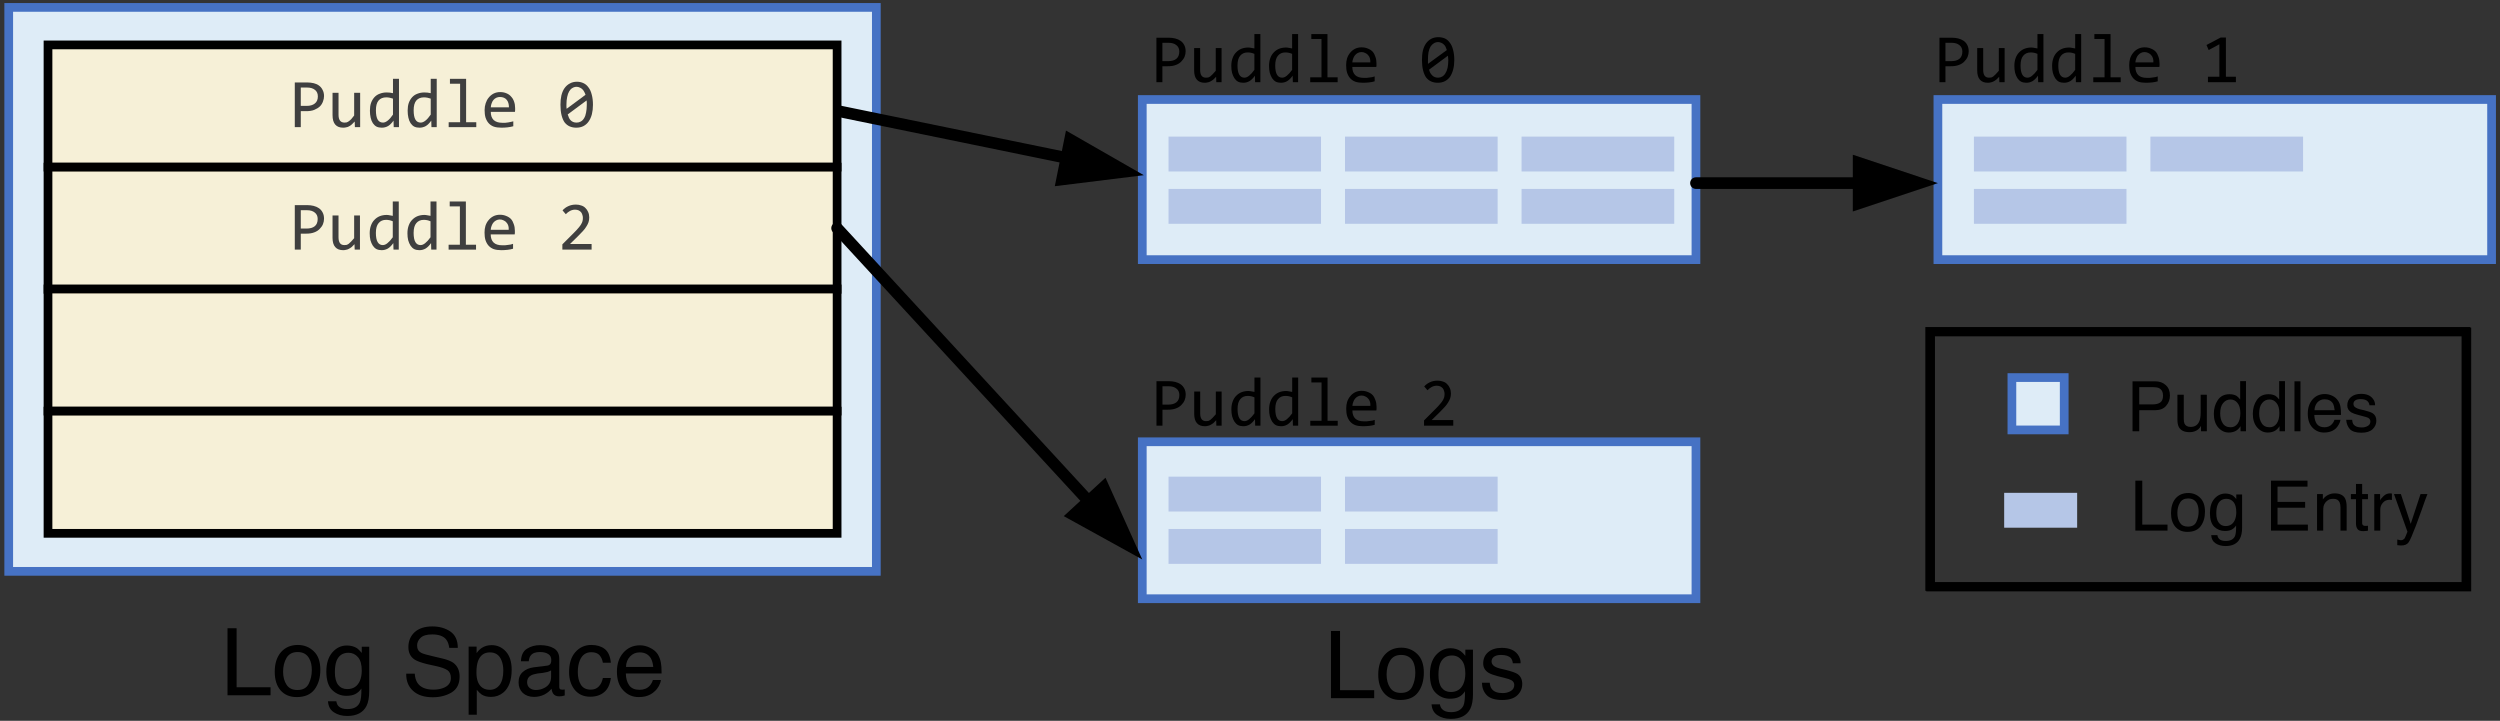 <?xml version="1.0" encoding="UTF-8"?>
<svg xmlns="http://www.w3.org/2000/svg" xmlns:xlink="http://www.w3.org/1999/xlink" width="215.04pt" height="62pt" viewBox="0 0 215.04 62" version="1.1">
<rect x="0" y="0" width="215.04" height="62" fill="#333333" stroke="none"/>
<defs>
<g>
<symbol overflow="visible" id="glyph0-0">
<path style="stroke:none;" d="M 3.062 -3.844 L 3.062 0 L 0.266 0 L 0.266 -3.844 Z M 2.781 -0.266 L 2.781 -3.578 L 0.531 -3.578 L 0.531 -0.266 Z M 2.359 -2.469 C 2.359 -2.375 2.344 -2.285 2.312 -2.203 C 2.281 -2.117 2.227 -2.047 2.156 -1.984 C 2.094 -1.922 2.008 -1.867 1.906 -1.828 C 1.812 -1.785 1.691 -1.766 1.547 -1.766 L 1.531 -1.312 L 1.25 -1.312 L 1.219 -2.047 L 1.562 -2.047 C 1.844 -2.047 1.984 -2.176 1.984 -2.438 C 1.984 -2.52 1.961 -2.598 1.922 -2.672 C 1.879 -2.742 1.82 -2.805 1.75 -2.859 C 1.676 -2.91 1.586 -2.945 1.484 -2.969 C 1.379 -3 1.266 -3.016 1.141 -3.016 L 1.031 -3.016 L 1.031 -3.297 L 1.156 -3.297 C 1.352 -3.297 1.523 -3.27 1.672 -3.219 C 1.828 -3.176 1.953 -3.113 2.047 -3.031 C 2.148 -2.957 2.227 -2.867 2.281 -2.766 C 2.332 -2.66 2.359 -2.562 2.359 -2.469 Z M 1.391 -1.047 C 1.461 -1.047 1.52 -1.02 1.562 -0.969 C 1.613 -0.914 1.641 -0.852 1.641 -0.781 C 1.641 -0.75 1.633 -0.719 1.625 -0.688 C 1.613 -0.656 1.594 -0.629 1.562 -0.609 C 1.539 -0.586 1.516 -0.566 1.484 -0.547 C 1.453 -0.535 1.422 -0.531 1.391 -0.531 C 1.348 -0.531 1.312 -0.535 1.281 -0.547 C 1.258 -0.566 1.234 -0.586 1.203 -0.609 C 1.18 -0.629 1.164 -0.656 1.156 -0.688 C 1.145 -0.719 1.141 -0.75 1.141 -0.781 C 1.141 -0.82 1.145 -0.859 1.156 -0.891 C 1.164 -0.922 1.18 -0.945 1.203 -0.969 C 1.234 -0.988 1.258 -1.004 1.281 -1.016 C 1.312 -1.035 1.348 -1.047 1.391 -1.047 Z M 1.391 -1.047 "/>
</symbol>
<symbol overflow="visible" id="glyph0-1">
<path style="stroke:none;" d="M 2.984 -2.672 C 2.984 -2.516 2.953 -2.359 2.891 -2.203 C 2.836 -2.047 2.75 -1.906 2.625 -1.781 C 2.5 -1.664 2.336 -1.566 2.141 -1.484 C 1.953 -1.41 1.727 -1.375 1.469 -1.375 L 0.984 -1.375 L 0.984 0 L 0.469 0 L 0.469 -3.844 L 1.547 -3.844 C 1.734 -3.844 1.914 -3.82 2.094 -3.781 C 2.27 -3.738 2.422 -3.672 2.547 -3.578 C 2.68 -3.484 2.785 -3.359 2.859 -3.203 C 2.941 -3.055 2.984 -2.879 2.984 -2.672 Z M 2.453 -2.641 C 2.453 -2.891 2.367 -3.078 2.203 -3.203 C 2.047 -3.336 1.82 -3.406 1.531 -3.406 L 0.984 -3.406 L 0.984 -1.828 L 1.484 -1.828 C 1.785 -1.828 2.02 -1.895 2.188 -2.031 C 2.363 -2.164 2.453 -2.367 2.453 -2.641 Z M 2.453 -2.641 "/>
</symbol>
<symbol overflow="visible" id="glyph0-2">
<path style="stroke:none;" d="M 2.844 0 L 2.391 0 L 2.375 -0.484 C 2.281 -0.379 2.191 -0.289 2.109 -0.219 C 2.035 -0.156 1.957 -0.102 1.875 -0.062 C 1.801 -0.02 1.723 0.004 1.641 0.016 C 1.566 0.035 1.484 0.047 1.391 0.047 C 1.086 0.047 0.859 -0.039 0.703 -0.219 C 0.547 -0.395 0.469 -0.664 0.469 -1.031 L 0.469 -2.953 L 0.984 -2.953 L 0.984 -1.062 C 0.984 -0.613 1.156 -0.391 1.5 -0.391 C 1.562 -0.391 1.617 -0.395 1.672 -0.406 C 1.734 -0.426 1.797 -0.457 1.859 -0.5 C 1.93 -0.551 2.004 -0.613 2.078 -0.688 C 2.148 -0.77 2.234 -0.875 2.328 -1 L 2.328 -2.953 L 2.844 -2.953 Z M 2.844 0 "/>
</symbol>
<symbol overflow="visible" id="glyph0-3">
<path style="stroke:none;" d="M 0.328 -1.422 C 0.328 -1.672 0.359 -1.891 0.422 -2.078 C 0.492 -2.273 0.594 -2.441 0.719 -2.578 C 0.844 -2.711 0.992 -2.812 1.172 -2.875 C 1.348 -2.945 1.547 -2.984 1.766 -2.984 C 1.859 -2.984 1.953 -2.977 2.047 -2.969 C 2.141 -2.957 2.227 -2.941 2.312 -2.922 L 2.312 -4.156 L 2.828 -4.156 L 2.828 0 L 2.375 0 L 2.359 -0.562 C 2.211 -0.352 2.055 -0.195 1.891 -0.094 C 1.723 0 1.539 0.047 1.344 0.047 C 1.176 0.047 1.023 0.016 0.891 -0.047 C 0.766 -0.117 0.66 -0.219 0.578 -0.344 C 0.492 -0.477 0.43 -0.633 0.391 -0.812 C 0.348 -1 0.328 -1.203 0.328 -1.422 Z M 0.844 -1.453 C 0.844 -1.086 0.895 -0.816 1 -0.641 C 1.102 -0.473 1.254 -0.391 1.453 -0.391 C 1.578 -0.391 1.711 -0.445 1.859 -0.562 C 2.004 -0.676 2.156 -0.848 2.312 -1.078 L 2.312 -2.453 C 2.227 -2.484 2.133 -2.508 2.031 -2.531 C 1.926 -2.551 1.828 -2.562 1.734 -2.562 C 1.453 -2.562 1.234 -2.473 1.078 -2.297 C 0.922 -2.117 0.844 -1.836 0.844 -1.453 Z M 0.844 -1.453 "/>
</symbol>
<symbol overflow="visible" id="glyph0-4">
<path style="stroke:none;" d="M 1.484 -3.734 L 0.609 -3.734 L 0.609 -4.156 L 2 -4.156 L 2 -0.422 L 2.875 -0.422 L 2.875 0 L 0.5 0 L 0.5 -0.422 L 1.484 -0.422 Z M 1.484 -3.734 "/>
</symbol>
<symbol overflow="visible" id="glyph0-5">
<path style="stroke:none;" d="M 2.969 -1.641 C 2.969 -1.566 2.969 -1.504 2.969 -1.453 C 2.969 -1.398 2.961 -1.352 2.953 -1.312 L 0.875 -1.312 C 0.875 -1.008 0.957 -0.773 1.125 -0.609 C 1.301 -0.453 1.547 -0.375 1.859 -0.375 C 1.953 -0.375 2.039 -0.375 2.125 -0.375 C 2.207 -0.383 2.289 -0.395 2.375 -0.406 C 2.457 -0.426 2.535 -0.441 2.609 -0.453 C 2.68 -0.461 2.75 -0.477 2.812 -0.5 L 2.812 -0.078 C 2.664 -0.035 2.504 -0.004 2.328 0.016 C 2.16 0.035 1.984 0.047 1.797 0.047 C 1.535 0.047 1.312 0.016 1.125 -0.047 C 0.945 -0.117 0.801 -0.219 0.688 -0.344 C 0.57 -0.477 0.484 -0.641 0.422 -0.828 C 0.367 -1.016 0.344 -1.227 0.344 -1.469 C 0.344 -1.676 0.375 -1.875 0.438 -2.062 C 0.5 -2.25 0.586 -2.41 0.703 -2.547 C 0.816 -2.691 0.957 -2.805 1.125 -2.891 C 1.289 -2.973 1.477 -3.016 1.688 -3.016 C 1.895 -3.016 2.078 -2.977 2.234 -2.906 C 2.391 -2.844 2.52 -2.75 2.625 -2.625 C 2.738 -2.508 2.82 -2.367 2.875 -2.203 C 2.938 -2.035 2.969 -1.848 2.969 -1.641 Z M 2.438 -1.703 C 2.438 -1.836 2.422 -1.957 2.391 -2.062 C 2.359 -2.176 2.312 -2.27 2.25 -2.344 C 2.188 -2.426 2.102 -2.488 2 -2.531 C 1.906 -2.57 1.789 -2.594 1.656 -2.594 C 1.551 -2.594 1.453 -2.57 1.359 -2.531 C 1.266 -2.488 1.18 -2.426 1.109 -2.344 C 1.047 -2.27 0.992 -2.176 0.953 -2.062 C 0.91 -1.957 0.883 -1.836 0.875 -1.703 Z M 2.438 -1.703 "/>
</symbol>
<symbol overflow="visible" id="glyph0-6">
<path style="stroke:none;" d=""/>
</symbol>
<symbol overflow="visible" id="glyph0-7">
<path style="stroke:none;" d="M 3.062 -1.922 C 3.062 -1.629 3.031 -1.359 2.969 -1.109 C 2.906 -0.867 2.812 -0.66 2.688 -0.484 C 2.57 -0.316 2.426 -0.188 2.25 -0.094 C 2.07 0 1.863 0.047 1.625 0.047 C 1.414 0.047 1.227 0.008 1.062 -0.062 C 0.895 -0.133 0.75 -0.25 0.625 -0.406 C 0.508 -0.57 0.422 -0.781 0.359 -1.031 C 0.297 -1.281 0.266 -1.578 0.266 -1.922 C 0.266 -2.211 0.289 -2.477 0.344 -2.719 C 0.406 -2.969 0.492 -3.176 0.609 -3.344 C 0.734 -3.52 0.883 -3.656 1.062 -3.75 C 1.238 -3.852 1.445 -3.906 1.688 -3.906 C 1.895 -3.906 2.082 -3.863 2.25 -3.781 C 2.414 -3.707 2.555 -3.586 2.672 -3.422 C 2.797 -3.266 2.891 -3.062 2.953 -2.812 C 3.023 -2.562 3.062 -2.266 3.062 -1.922 Z M 2.531 -1.906 C 2.531 -1.969 2.531 -2.031 2.531 -2.094 C 2.531 -2.164 2.523 -2.234 2.516 -2.297 L 0.891 -1.094 C 0.922 -0.988 0.957 -0.891 1 -0.797 C 1.039 -0.711 1.094 -0.641 1.156 -0.578 C 1.219 -0.516 1.289 -0.469 1.375 -0.438 C 1.457 -0.406 1.551 -0.391 1.656 -0.391 C 1.789 -0.391 1.91 -0.422 2.016 -0.484 C 2.129 -0.547 2.223 -0.641 2.297 -0.766 C 2.379 -0.898 2.438 -1.062 2.469 -1.25 C 2.508 -1.438 2.531 -1.656 2.531 -1.906 Z M 0.781 -1.938 C 0.781 -1.875 0.781 -1.812 0.781 -1.75 C 0.781 -1.695 0.785 -1.641 0.797 -1.578 L 2.422 -2.781 C 2.391 -2.883 2.348 -2.977 2.297 -3.062 C 2.254 -3.145 2.203 -3.211 2.141 -3.266 C 2.078 -3.328 2.004 -3.375 1.922 -3.406 C 1.848 -3.445 1.758 -3.469 1.656 -3.469 C 1.52 -3.469 1.395 -3.43 1.281 -3.359 C 1.176 -3.297 1.086 -3.203 1.016 -3.078 C 0.941 -2.953 0.883 -2.789 0.844 -2.594 C 0.801 -2.406 0.781 -2.188 0.781 -1.938 Z M 0.781 -1.938 "/>
</symbol>
<symbol overflow="visible" id="glyph1-0">
<path style="stroke:none;" d="M 0.266 0 L 0.266 -5.766 L 4.844 -5.766 L 4.844 0 Z M 4.125 -0.719 L 4.125 -5.047 L 0.984 -5.047 L 0.984 -0.719 Z M 4.125 -0.719 "/>
</symbol>
<symbol overflow="visible" id="glyph1-1">
<path style="stroke:none;" d="M 0.609 -5.766 L 1.391 -5.766 L 1.391 -0.688 L 4.312 -0.688 L 4.312 0 L 0.609 0 Z M 0.609 -5.766 "/>
</symbol>
<symbol overflow="visible" id="glyph1-2">
<path style="stroke:none;" d="M 2.188 -0.453 C 2.656 -0.453 2.977 -0.629 3.156 -0.984 C 3.332 -1.336 3.422 -1.734 3.422 -2.172 C 3.422 -2.566 3.352 -2.883 3.219 -3.125 C 3.02 -3.52 2.68 -3.719 2.203 -3.719 C 1.766 -3.719 1.445 -3.551 1.25 -3.219 C 1.051 -2.883 0.953 -2.488 0.953 -2.031 C 0.953 -1.582 1.051 -1.207 1.25 -0.906 C 1.445 -0.602 1.758 -0.453 2.188 -0.453 Z M 2.219 -4.328 C 2.758 -4.328 3.219 -4.145 3.594 -3.781 C 3.969 -3.426 4.156 -2.895 4.156 -2.188 C 4.156 -1.508 3.988 -0.945 3.656 -0.5 C 3.32 -0.062 2.812 0.156 2.125 0.156 C 1.539 0.156 1.078 -0.035 0.734 -0.422 C 0.398 -0.816 0.234 -1.348 0.234 -2.016 C 0.234 -2.723 0.41 -3.285 0.766 -3.703 C 1.129 -4.117 1.613 -4.328 2.219 -4.328 Z M 2.188 -4.312 Z M 2.188 -4.312 "/>
</symbol>
<symbol overflow="visible" id="glyph1-3">
<path style="stroke:none;" d="M 2 -4.281 C 2.332 -4.281 2.625 -4.203 2.875 -4.047 C 3 -3.953 3.133 -3.816 3.281 -3.641 L 3.281 -4.172 L 3.922 -4.172 L 3.922 -0.344 C 3.922 0.188 3.844 0.609 3.688 0.922 C 3.395 1.492 2.844 1.781 2.031 1.781 C 1.582 1.781 1.203 1.676 0.891 1.469 C 0.578 1.27 0.406 0.953 0.375 0.516 L 1.094 0.516 C 1.125 0.711 1.191 0.859 1.297 0.953 C 1.453 1.109 1.703 1.188 2.047 1.188 C 2.586 1.188 2.941 1 3.109 0.625 C 3.211 0.395 3.258 -0.004 3.25 -0.578 C 3.102 -0.367 2.93 -0.211 2.734 -0.109 C 2.535 -0.004 2.273 0.047 1.953 0.047 C 1.492 0.047 1.094 -0.113 0.75 -0.438 C 0.406 -0.758 0.234 -1.297 0.234 -2.047 C 0.234 -2.742 0.406 -3.289 0.75 -3.688 C 1.094 -4.082 1.508 -4.281 2 -4.281 Z M 3.281 -2.125 C 3.281 -2.645 3.172 -3.031 2.953 -3.281 C 2.734 -3.531 2.461 -3.656 2.141 -3.656 C 1.641 -3.656 1.297 -3.422 1.109 -2.953 C 1.016 -2.703 0.969 -2.379 0.969 -1.984 C 0.969 -1.504 1.062 -1.141 1.25 -0.891 C 1.445 -0.648 1.707 -0.531 2.031 -0.531 C 2.539 -0.531 2.898 -0.758 3.109 -1.219 C 3.223 -1.477 3.281 -1.781 3.281 -2.125 Z M 2.094 -4.312 Z M 2.094 -4.312 "/>
</symbol>
<symbol overflow="visible" id="glyph1-4">
<path style="stroke:none;" d=""/>
</symbol>
<symbol overflow="visible" id="glyph1-5">
<path style="stroke:none;" d="M 1.125 -1.859 C 1.145 -1.535 1.223 -1.27 1.359 -1.062 C 1.617 -0.676 2.078 -0.484 2.734 -0.484 C 3.023 -0.484 3.289 -0.523 3.531 -0.609 C 4 -0.773 4.234 -1.066 4.234 -1.484 C 4.234 -1.797 4.133 -2.02 3.938 -2.156 C 3.738 -2.289 3.426 -2.406 3 -2.5 L 2.219 -2.672 C 1.707 -2.797 1.344 -2.926 1.125 -3.062 C 0.758 -3.301 0.578 -3.66 0.578 -4.141 C 0.578 -4.66 0.754 -5.086 1.109 -5.422 C 1.473 -5.754 1.984 -5.922 2.641 -5.922 C 3.242 -5.922 3.758 -5.773 4.188 -5.484 C 4.613 -5.191 4.828 -4.723 4.828 -4.078 L 4.094 -4.078 C 4.051 -4.391 3.961 -4.629 3.828 -4.797 C 3.598 -5.086 3.195 -5.234 2.625 -5.234 C 2.156 -5.234 1.82 -5.133 1.625 -4.938 C 1.426 -4.75 1.328 -4.531 1.328 -4.281 C 1.328 -3.988 1.441 -3.781 1.672 -3.656 C 1.828 -3.57 2.18 -3.469 2.734 -3.344 L 3.531 -3.156 C 3.926 -3.062 4.227 -2.941 4.438 -2.797 C 4.801 -2.523 4.984 -2.129 4.984 -1.609 C 4.984 -0.973 4.75 -0.516 4.281 -0.234 C 3.82 0.035 3.285 0.172 2.672 0.172 C 1.953 0.172 1.391 -0.008 0.984 -0.375 C 0.578 -0.738 0.379 -1.234 0.391 -1.859 Z M 2.703 -5.922 Z M 2.703 -5.922 "/>
</symbol>
<symbol overflow="visible" id="glyph1-6">
<path style="stroke:none;" d="M 2.297 -0.469 C 2.629 -0.469 2.906 -0.602 3.125 -0.875 C 3.344 -1.156 3.453 -1.57 3.453 -2.125 C 3.453 -2.457 3.398 -2.75 3.297 -3 C 3.117 -3.457 2.785 -3.688 2.297 -3.688 C 1.805 -3.688 1.469 -3.441 1.281 -2.953 C 1.188 -2.691 1.141 -2.359 1.141 -1.953 C 1.141 -1.629 1.188 -1.352 1.281 -1.125 C 1.469 -0.688 1.805 -0.469 2.297 -0.469 Z M 0.469 -4.188 L 1.156 -4.188 L 1.156 -3.625 C 1.289 -3.82 1.441 -3.973 1.609 -4.078 C 1.848 -4.234 2.129 -4.312 2.453 -4.312 C 2.93 -4.312 3.336 -4.129 3.672 -3.766 C 4.004 -3.398 4.172 -2.879 4.172 -2.203 C 4.172 -1.285 3.93 -0.629 3.453 -0.234 C 3.148 0.016 2.797 0.141 2.391 0.141 C 2.066 0.141 1.801 0.07 1.594 -0.062 C 1.469 -0.145 1.328 -0.281 1.172 -0.469 L 1.172 1.672 L 0.469 1.672 Z M 0.469 -4.188 "/>
</symbol>
<symbol overflow="visible" id="glyph1-7">
<path style="stroke:none;" d="M 1.062 -1.125 C 1.062 -0.914 1.133 -0.75 1.281 -0.625 C 1.438 -0.508 1.613 -0.453 1.812 -0.453 C 2.062 -0.453 2.301 -0.508 2.531 -0.625 C 2.926 -0.82 3.125 -1.141 3.125 -1.578 L 3.125 -2.141 C 3.039 -2.086 2.93 -2.039 2.797 -2 C 2.66 -1.969 2.523 -1.941 2.391 -1.922 L 1.969 -1.875 C 1.707 -1.832 1.516 -1.773 1.391 -1.703 C 1.172 -1.586 1.062 -1.395 1.062 -1.125 Z M 2.781 -2.547 C 2.938 -2.566 3.039 -2.633 3.094 -2.75 C 3.125 -2.812 3.141 -2.906 3.141 -3.031 C 3.141 -3.27 3.051 -3.441 2.875 -3.547 C 2.707 -3.66 2.469 -3.719 2.156 -3.719 C 1.781 -3.719 1.52 -3.617 1.375 -3.422 C 1.281 -3.305 1.223 -3.141 1.203 -2.922 L 0.531 -2.922 C 0.551 -3.441 0.723 -3.801 1.047 -4 C 1.367 -4.207 1.742 -4.312 2.172 -4.312 C 2.66 -4.312 3.062 -4.219 3.375 -4.031 C 3.676 -3.844 3.828 -3.547 3.828 -3.141 L 3.828 -0.719 C 3.828 -0.645 3.844 -0.586 3.875 -0.547 C 3.906 -0.504 3.973 -0.484 4.078 -0.484 C 4.109 -0.484 4.141 -0.484 4.172 -0.484 C 4.211 -0.484 4.254 -0.488 4.297 -0.5 L 4.297 0.016 C 4.191 0.047 4.109 0.066 4.047 0.078 C 3.992 0.086 3.914 0.094 3.812 0.094 C 3.57 0.094 3.395 0.004 3.281 -0.172 C 3.227 -0.266 3.188 -0.395 3.156 -0.562 C 3.02 -0.375 2.816 -0.207 2.547 -0.062 C 2.273 0.07 1.977 0.141 1.656 0.141 C 1.258 0.141 0.938 0.023 0.688 -0.203 C 0.445 -0.441 0.328 -0.742 0.328 -1.109 C 0.328 -1.492 0.445 -1.789 0.688 -2 C 0.926 -2.219 1.242 -2.352 1.641 -2.406 Z M 2.188 -4.312 Z M 2.188 -4.312 "/>
</symbol>
<symbol overflow="visible" id="glyph1-8">
<path style="stroke:none;" d="M 2.141 -4.328 C 2.617 -4.328 3.004 -4.211 3.297 -3.984 C 3.598 -3.754 3.773 -3.359 3.828 -2.797 L 3.141 -2.797 C 3.098 -3.055 3.004 -3.27 2.859 -3.438 C 2.711 -3.613 2.473 -3.703 2.141 -3.703 C 1.691 -3.703 1.367 -3.477 1.172 -3.031 C 1.047 -2.75 0.984 -2.398 0.984 -1.984 C 0.984 -1.555 1.07 -1.195 1.25 -0.906 C 1.426 -0.625 1.707 -0.484 2.094 -0.484 C 2.383 -0.484 2.613 -0.57 2.781 -0.75 C 2.957 -0.926 3.078 -1.172 3.141 -1.484 L 3.828 -1.484 C 3.754 -0.93 3.562 -0.523 3.25 -0.266 C 2.938 -0.004 2.535 0.125 2.047 0.125 C 1.492 0.125 1.051 -0.07 0.719 -0.469 C 0.395 -0.875 0.234 -1.379 0.234 -1.984 C 0.234 -2.723 0.41 -3.297 0.766 -3.703 C 1.129 -4.117 1.586 -4.328 2.141 -4.328 Z M 2.031 -4.312 Z M 2.031 -4.312 "/>
</symbol>
<symbol overflow="visible" id="glyph1-9">
<path style="stroke:none;" d="M 2.266 -4.297 C 2.566 -4.297 2.859 -4.223 3.141 -4.078 C 3.422 -3.941 3.633 -3.766 3.781 -3.547 C 3.914 -3.336 4.008 -3.094 4.062 -2.812 C 4.102 -2.613 4.125 -2.301 4.125 -1.875 L 1.047 -1.875 C 1.055 -1.445 1.156 -1.102 1.344 -0.844 C 1.531 -0.594 1.82 -0.469 2.219 -0.469 C 2.594 -0.469 2.891 -0.586 3.109 -0.828 C 3.234 -0.973 3.32 -1.133 3.375 -1.312 L 4.062 -1.312 C 4.051 -1.164 3.992 -0.992 3.891 -0.797 C 3.785 -0.609 3.664 -0.457 3.531 -0.344 C 3.32 -0.133 3.055 0.008 2.734 0.094 C 2.566 0.133 2.375 0.156 2.156 0.156 C 1.633 0.156 1.191 -0.035 0.828 -0.422 C 0.461 -0.805 0.281 -1.344 0.281 -2.031 C 0.281 -2.695 0.461 -3.238 0.828 -3.656 C 1.203 -4.082 1.68 -4.297 2.266 -4.297 Z M 3.406 -2.438 C 3.375 -2.75 3.305 -2.992 3.203 -3.172 C 3.004 -3.516 2.68 -3.688 2.234 -3.688 C 1.898 -3.688 1.625 -3.566 1.406 -3.328 C 1.188 -3.098 1.07 -2.801 1.062 -2.438 Z M 2.203 -4.312 Z M 2.203 -4.312 "/>
</symbol>
<symbol overflow="visible" id="glyph2-0">
<path style="stroke:none;" d="M 3.047 -3.828 L 3.047 0 L 0.266 0 L 0.266 -3.828 Z M 2.766 -0.266 L 2.766 -3.562 L 0.531 -3.562 L 0.531 -0.266 Z M 2.344 -2.453 C 2.344 -2.359 2.328 -2.27 2.297 -2.188 C 2.266 -2.102 2.211 -2.031 2.141 -1.969 C 2.078 -1.906 1.992 -1.852 1.891 -1.812 C 1.797 -1.781 1.68 -1.766 1.547 -1.766 L 1.531 -1.297 L 1.234 -1.297 L 1.219 -2.047 L 1.547 -2.047 C 1.828 -2.047 1.969 -2.172 1.969 -2.422 C 1.969 -2.516 1.945 -2.594 1.906 -2.656 C 1.875 -2.727 1.816 -2.789 1.734 -2.844 C 1.66 -2.895 1.57 -2.93 1.469 -2.953 C 1.363 -2.984 1.25 -3 1.125 -3 L 1.031 -3 L 1.031 -3.281 L 1.141 -3.281 C 1.348 -3.281 1.523 -3.254 1.672 -3.203 C 1.828 -3.16 1.953 -3.098 2.047 -3.016 C 2.148 -2.941 2.223 -2.852 2.266 -2.75 C 2.316 -2.645 2.344 -2.547 2.344 -2.453 Z M 1.375 -1.031 C 1.445 -1.031 1.504 -1.004 1.547 -0.953 C 1.598 -0.91 1.625 -0.852 1.625 -0.781 C 1.625 -0.75 1.617 -0.719 1.609 -0.688 C 1.598 -0.656 1.582 -0.625 1.562 -0.594 C 1.539 -0.57 1.516 -0.555 1.484 -0.547 C 1.453 -0.535 1.414 -0.531 1.375 -0.531 C 1.344 -0.531 1.312 -0.535 1.281 -0.547 C 1.25 -0.555 1.223 -0.57 1.203 -0.594 C 1.18 -0.625 1.16 -0.656 1.141 -0.688 C 1.129 -0.719 1.125 -0.75 1.125 -0.781 C 1.125 -0.812 1.129 -0.844 1.141 -0.875 C 1.16 -0.906 1.18 -0.93 1.203 -0.953 C 1.223 -0.984 1.25 -1.004 1.281 -1.016 C 1.312 -1.023 1.344 -1.031 1.375 -1.031 Z M 1.375 -1.031 "/>
</symbol>
<symbol overflow="visible" id="glyph2-1">
<path style="stroke:none;" d="M 2.984 -2.656 C 2.984 -2.5 2.953 -2.344 2.891 -2.188 C 2.828 -2.039 2.734 -1.906 2.609 -1.781 C 2.492 -1.656 2.336 -1.555 2.141 -1.484 C 1.953 -1.41 1.723 -1.375 1.453 -1.375 L 0.984 -1.375 L 0.984 0 L 0.469 0 L 0.469 -3.828 L 1.547 -3.828 C 1.734 -3.828 1.91 -3.805 2.078 -3.766 C 2.254 -3.723 2.41 -3.656 2.547 -3.562 C 2.68 -3.469 2.785 -3.348 2.859 -3.203 C 2.941 -3.055 2.984 -2.875 2.984 -2.656 Z M 2.438 -2.641 C 2.438 -2.879 2.352 -3.062 2.188 -3.188 C 2.031 -3.32 1.805 -3.391 1.516 -3.391 L 0.984 -3.391 L 0.984 -1.812 L 1.469 -1.812 C 1.781 -1.812 2.02 -1.879 2.188 -2.016 C 2.352 -2.148 2.438 -2.359 2.438 -2.641 Z M 2.438 -2.641 "/>
</symbol>
<symbol overflow="visible" id="glyph2-2">
<path style="stroke:none;" d="M 2.828 0 L 2.375 0 L 2.359 -0.469 C 2.273 -0.375 2.191 -0.289 2.109 -0.219 C 2.023 -0.156 1.941 -0.102 1.859 -0.062 C 1.785 -0.02 1.707 0.004 1.625 0.016 C 1.551 0.035 1.473 0.047 1.391 0.047 C 1.086 0.047 0.859 -0.039 0.703 -0.219 C 0.547 -0.395 0.469 -0.66 0.469 -1.016 L 0.469 -2.938 L 0.984 -2.938 L 0.984 -1.062 C 0.984 -0.613 1.148 -0.391 1.484 -0.391 C 1.547 -0.391 1.609 -0.395 1.672 -0.406 C 1.734 -0.426 1.797 -0.457 1.859 -0.5 C 1.922 -0.551 1.988 -0.613 2.062 -0.688 C 2.145 -0.77 2.234 -0.867 2.328 -0.984 L 2.328 -2.938 L 2.828 -2.938 Z M 2.828 0 "/>
</symbol>
<symbol overflow="visible" id="glyph2-3">
<path style="stroke:none;" d="M 0.312 -1.406 C 0.312 -1.656 0.348 -1.879 0.422 -2.078 C 0.492 -2.273 0.594 -2.438 0.719 -2.562 C 0.844 -2.695 0.992 -2.801 1.172 -2.875 C 1.348 -2.945 1.547 -2.984 1.766 -2.984 C 1.859 -2.984 1.945 -2.973 2.031 -2.953 C 2.125 -2.941 2.211 -2.926 2.297 -2.906 L 2.297 -4.141 L 2.812 -4.141 L 2.812 0 L 2.359 0 L 2.344 -0.562 C 2.195 -0.352 2.039 -0.195 1.875 -0.094 C 1.707 0 1.531 0.047 1.344 0.047 C 1.176 0.047 1.023 0.016 0.891 -0.047 C 0.766 -0.117 0.66 -0.219 0.578 -0.344 C 0.492 -0.477 0.426 -0.633 0.375 -0.812 C 0.332 -0.988 0.312 -1.188 0.312 -1.406 Z M 0.844 -1.438 C 0.844 -1.082 0.895 -0.816 1 -0.641 C 1.102 -0.473 1.25 -0.391 1.438 -0.391 C 1.57 -0.391 1.707 -0.445 1.844 -0.562 C 1.988 -0.676 2.141 -0.844 2.297 -1.062 L 2.297 -2.438 C 2.211 -2.477 2.117 -2.508 2.016 -2.531 C 1.922 -2.551 1.82 -2.562 1.719 -2.562 C 1.445 -2.562 1.234 -2.469 1.078 -2.281 C 0.922 -2.102 0.844 -1.82 0.844 -1.438 Z M 0.844 -1.438 "/>
</symbol>
<symbol overflow="visible" id="glyph2-4">
<path style="stroke:none;" d="M 1.469 -3.719 L 0.594 -3.719 L 0.594 -4.141 L 1.984 -4.141 L 1.984 -0.422 L 2.859 -0.422 L 2.859 0 L 0.5 0 L 0.5 -0.422 L 1.469 -0.422 Z M 1.469 -3.719 "/>
</symbol>
<symbol overflow="visible" id="glyph2-5">
<path style="stroke:none;" d="M 2.953 -1.625 C 2.953 -1.551 2.953 -1.488 2.953 -1.438 C 2.953 -1.395 2.945 -1.352 2.938 -1.312 L 0.875 -1.312 C 0.875 -1.008 0.957 -0.773 1.125 -0.609 C 1.289 -0.453 1.535 -0.375 1.859 -0.375 C 1.941 -0.375 2.023 -0.375 2.109 -0.375 C 2.191 -0.383 2.273 -0.395 2.359 -0.406 C 2.441 -0.414 2.52 -0.426 2.594 -0.438 C 2.664 -0.457 2.734 -0.477 2.797 -0.5 L 2.797 -0.078 C 2.66 -0.035 2.504 -0.004 2.328 0.016 C 2.148 0.035 1.969 0.047 1.781 0.047 C 1.531 0.047 1.312 0.016 1.125 -0.047 C 0.945 -0.117 0.801 -0.219 0.688 -0.344 C 0.57 -0.477 0.484 -0.641 0.422 -0.828 C 0.367 -1.016 0.344 -1.227 0.344 -1.469 C 0.344 -1.676 0.367 -1.867 0.422 -2.047 C 0.484 -2.234 0.57 -2.395 0.688 -2.531 C 0.801 -2.676 0.941 -2.789 1.109 -2.875 C 1.273 -2.957 1.461 -3 1.672 -3 C 1.879 -3 2.062 -2.961 2.219 -2.891 C 2.383 -2.828 2.52 -2.738 2.625 -2.625 C 2.727 -2.508 2.805 -2.363 2.859 -2.188 C 2.922 -2.02 2.953 -1.832 2.953 -1.625 Z M 2.422 -1.703 C 2.43 -1.828 2.422 -1.941 2.391 -2.047 C 2.359 -2.16 2.305 -2.254 2.234 -2.328 C 2.172 -2.41 2.086 -2.473 1.984 -2.516 C 1.891 -2.566 1.781 -2.594 1.656 -2.594 C 1.539 -2.594 1.438 -2.566 1.344 -2.516 C 1.258 -2.473 1.18 -2.41 1.109 -2.328 C 1.047 -2.254 0.992 -2.16 0.953 -2.047 C 0.91 -1.941 0.883 -1.828 0.875 -1.703 Z M 2.422 -1.703 "/>
</symbol>
<symbol overflow="visible" id="glyph2-6">
<path style="stroke:none;" d=""/>
</symbol>
<symbol overflow="visible" id="glyph2-7">
<path style="stroke:none;" d="M 2.953 0 L 0.438 0 L 0.438 -0.453 L 1.422 -1.438 C 1.586 -1.602 1.719 -1.742 1.812 -1.859 C 1.914 -1.973 1.992 -2.078 2.047 -2.172 C 2.109 -2.273 2.148 -2.367 2.172 -2.453 C 2.191 -2.535 2.203 -2.629 2.203 -2.734 C 2.203 -2.828 2.188 -2.914 2.156 -3 C 2.133 -3.082 2.098 -3.156 2.047 -3.219 C 1.992 -3.281 1.926 -3.332 1.844 -3.375 C 1.758 -3.414 1.656 -3.438 1.531 -3.438 C 1.375 -3.438 1.227 -3.398 1.094 -3.328 C 0.957 -3.254 0.836 -3.16 0.734 -3.047 L 0.453 -3.375 C 0.586 -3.531 0.75 -3.648 0.938 -3.734 C 1.133 -3.828 1.359 -3.875 1.609 -3.875 C 1.773 -3.875 1.926 -3.848 2.062 -3.797 C 2.207 -3.754 2.328 -3.68 2.422 -3.578 C 2.523 -3.484 2.602 -3.367 2.656 -3.234 C 2.719 -3.098 2.75 -2.941 2.75 -2.766 C 2.75 -2.617 2.727 -2.484 2.688 -2.359 C 2.645 -2.234 2.582 -2.109 2.5 -1.984 C 2.426 -1.859 2.328 -1.727 2.203 -1.594 C 2.086 -1.469 1.945 -1.32 1.781 -1.156 L 1.094 -0.484 L 2.953 -0.484 Z M 2.953 0 "/>
</symbol>
<symbol overflow="visible" id="glyph2-8">
<path style="stroke:none;" d="M 3.047 -1.906 C 3.047 -1.613 3.016 -1.348 2.953 -1.109 C 2.891 -0.867 2.801 -0.66 2.688 -0.484 C 2.57 -0.316 2.426 -0.188 2.25 -0.094 C 2.07 0 1.863 0.047 1.625 0.047 C 1.414 0.047 1.227 0.008 1.062 -0.062 C 0.895 -0.133 0.75 -0.25 0.625 -0.406 C 0.508 -0.57 0.422 -0.781 0.359 -1.031 C 0.297 -1.281 0.266 -1.57 0.266 -1.906 C 0.266 -2.207 0.289 -2.477 0.344 -2.719 C 0.406 -2.957 0.492 -3.16 0.609 -3.328 C 0.734 -3.504 0.883 -3.641 1.062 -3.734 C 1.238 -3.828 1.441 -3.875 1.672 -3.875 C 1.879 -3.875 2.066 -3.836 2.234 -3.766 C 2.398 -3.691 2.539 -3.57 2.656 -3.406 C 2.781 -3.25 2.875 -3.047 2.938 -2.797 C 3.008 -2.547 3.047 -2.25 3.047 -1.906 Z M 2.531 -1.891 C 2.531 -1.961 2.523 -2.031 2.516 -2.094 C 2.516 -2.156 2.508 -2.219 2.5 -2.281 L 0.875 -1.078 C 0.906 -0.973 0.941 -0.879 0.984 -0.797 C 1.035 -0.711 1.094 -0.641 1.156 -0.578 C 1.219 -0.516 1.289 -0.469 1.375 -0.438 C 1.457 -0.406 1.551 -0.391 1.656 -0.391 C 1.781 -0.391 1.895 -0.422 2 -0.484 C 2.113 -0.547 2.207 -0.641 2.281 -0.766 C 2.363 -0.891 2.426 -1.047 2.469 -1.234 C 2.508 -1.43 2.531 -1.648 2.531 -1.891 Z M 0.781 -1.938 C 0.781 -1.875 0.781 -1.812 0.781 -1.75 C 0.781 -1.688 0.781 -1.629 0.781 -1.578 L 2.406 -2.766 C 2.375 -2.867 2.336 -2.961 2.297 -3.047 C 2.254 -3.129 2.203 -3.195 2.141 -3.25 C 2.078 -3.312 2.004 -3.359 1.922 -3.391 C 1.836 -3.43 1.75 -3.453 1.656 -3.453 C 1.52 -3.453 1.395 -3.414 1.281 -3.344 C 1.176 -3.281 1.082 -3.188 1 -3.062 C 0.926 -2.938 0.867 -2.773 0.828 -2.578 C 0.797 -2.391 0.781 -2.176 0.781 -1.938 Z M 0.781 -1.938 "/>
</symbol>
<symbol overflow="visible" id="glyph2-9">
<path style="stroke:none;" d="M 2.922 0 L 0.516 0 L 0.516 -0.469 L 1.5 -0.469 L 1.5 -3.266 L 0.578 -2.766 L 0.391 -3.203 L 1.609 -3.844 L 2.062 -3.844 L 2.062 -0.469 L 2.922 -0.469 Z M 2.922 0 "/>
</symbol>
<symbol overflow="visible" id="glyph3-0">
<path style="stroke:none;" d="M 0.266 0 L 0.266 -5.781 L 4.844 -5.781 L 4.844 0 Z M 4.125 -0.719 L 4.125 -5.062 L 0.984 -5.062 L 0.984 -0.719 Z M 4.125 -0.719 "/>
</symbol>
<symbol overflow="visible" id="glyph3-1">
<path style="stroke:none;" d="M 0.609 -5.781 L 1.391 -5.781 L 1.391 -0.688 L 4.328 -0.688 L 4.328 0 L 0.609 0 Z M 0.609 -5.781 "/>
</symbol>
<symbol overflow="visible" id="glyph3-2">
<path style="stroke:none;" d="M 2.188 -0.453 C 2.656 -0.453 2.977 -0.629 3.156 -0.984 C 3.332 -1.348 3.422 -1.742 3.422 -2.172 C 3.422 -2.566 3.359 -2.891 3.234 -3.141 C 3.035 -3.523 2.691 -3.719 2.203 -3.719 C 1.766 -3.719 1.445 -3.551 1.25 -3.219 C 1.051 -2.895 0.953 -2.5 0.953 -2.031 C 0.953 -1.582 1.051 -1.207 1.25 -0.906 C 1.445 -0.602 1.758 -0.453 2.188 -0.453 Z M 2.219 -4.344 C 2.758 -4.344 3.219 -4.16 3.594 -3.797 C 3.969 -3.43 4.156 -2.898 4.156 -2.203 C 4.156 -1.516 3.988 -0.945 3.656 -0.5 C 3.332 -0.062 2.82 0.156 2.125 0.156 C 1.539 0.156 1.078 -0.039 0.734 -0.438 C 0.398 -0.832 0.234 -1.359 0.234 -2.016 C 0.234 -2.723 0.41 -3.285 0.766 -3.703 C 1.129 -4.129 1.613 -4.344 2.219 -4.344 Z M 2.203 -4.312 Z M 2.203 -4.312 "/>
</symbol>
<symbol overflow="visible" id="glyph3-3">
<path style="stroke:none;" d="M 2 -4.297 C 2.332 -4.297 2.625 -4.211 2.875 -4.047 C 3.008 -3.953 3.145 -3.816 3.281 -3.641 L 3.281 -4.172 L 3.938 -4.172 L 3.938 -0.344 C 3.938 0.188 3.859 0.609 3.703 0.922 C 3.41 1.492 2.852 1.781 2.031 1.781 C 1.582 1.781 1.203 1.676 0.891 1.469 C 0.578 1.27 0.406 0.957 0.375 0.531 L 1.094 0.531 C 1.125 0.719 1.191 0.859 1.297 0.953 C 1.453 1.117 1.703 1.203 2.047 1.203 C 2.586 1.203 2.945 1.008 3.125 0.625 C 3.219 0.395 3.258 -0.008 3.25 -0.594 C 3.113 -0.375 2.941 -0.211 2.734 -0.109 C 2.535 -0.004 2.273 0.047 1.953 0.047 C 1.492 0.047 1.094 -0.113 0.75 -0.438 C 0.406 -0.758 0.234 -1.297 0.234 -2.047 C 0.234 -2.754 0.406 -3.305 0.75 -3.703 C 1.102 -4.098 1.52 -4.297 2 -4.297 Z M 3.281 -2.125 C 3.281 -2.645 3.172 -3.031 2.953 -3.281 C 2.742 -3.539 2.473 -3.672 2.141 -3.672 C 1.641 -3.672 1.297 -3.438 1.109 -2.969 C 1.016 -2.719 0.969 -2.391 0.969 -1.984 C 0.969 -1.504 1.062 -1.141 1.25 -0.891 C 1.445 -0.648 1.707 -0.531 2.031 -0.531 C 2.539 -0.531 2.898 -0.758 3.109 -1.219 C 3.223 -1.477 3.281 -1.781 3.281 -2.125 Z M 2.094 -4.312 Z M 2.094 -4.312 "/>
</symbol>
<symbol overflow="visible" id="glyph3-4">
<path style="stroke:none;" d="M 0.938 -1.328 C 0.957 -1.086 1.02 -0.906 1.125 -0.781 C 1.301 -0.551 1.609 -0.438 2.047 -0.438 C 2.305 -0.438 2.535 -0.492 2.734 -0.609 C 2.941 -0.723 3.047 -0.898 3.047 -1.141 C 3.047 -1.316 2.961 -1.453 2.797 -1.547 C 2.691 -1.609 2.488 -1.676 2.188 -1.75 L 1.625 -1.891 C 1.27 -1.984 1.004 -2.082 0.828 -2.188 C 0.523 -2.383 0.375 -2.648 0.375 -2.984 C 0.375 -3.391 0.516 -3.711 0.797 -3.953 C 1.086 -4.203 1.477 -4.328 1.969 -4.328 C 2.602 -4.328 3.062 -4.141 3.344 -3.766 C 3.52 -3.523 3.602 -3.27 3.594 -3 L 2.922 -3 C 2.91 -3.164 2.859 -3.312 2.766 -3.438 C 2.598 -3.625 2.312 -3.719 1.906 -3.719 C 1.645 -3.719 1.441 -3.664 1.297 -3.562 C 1.16 -3.457 1.094 -3.32 1.094 -3.156 C 1.094 -2.977 1.188 -2.832 1.375 -2.719 C 1.477 -2.656 1.629 -2.598 1.828 -2.547 L 2.297 -2.438 C 2.805 -2.312 3.148 -2.191 3.328 -2.078 C 3.598 -1.891 3.734 -1.602 3.734 -1.219 C 3.734 -0.844 3.594 -0.52 3.312 -0.25 C 3.031 0.02 2.598 0.156 2.016 0.156 C 1.391 0.156 0.941 0.016 0.672 -0.266 C 0.41 -0.547 0.273 -0.898 0.266 -1.328 Z M 1.984 -4.312 Z M 1.984 -4.312 "/>
</symbol>
<symbol overflow="visible" id="glyph4-0">
<path style="stroke:none;" d="M 0.188 0 L 0.188 -4.297 L 3.609 -4.297 L 3.609 0 Z M 3.078 -0.547 L 3.078 -3.766 L 0.734 -3.766 L 0.734 -0.547 Z M 3.078 -0.547 "/>
</symbol>
<symbol overflow="visible" id="glyph4-1">
<path style="stroke:none;" d="M 0.516 -4.297 L 2.453 -4.297 C 2.836 -4.297 3.145 -4.188 3.375 -3.969 C 3.613 -3.758 3.734 -3.461 3.734 -3.078 C 3.734 -2.734 3.625 -2.438 3.406 -2.188 C 3.195 -1.938 2.879 -1.812 2.453 -1.812 L 1.094 -1.812 L 1.094 0 L 0.516 0 Z M 3.141 -3.062 C 3.141 -3.383 3.02 -3.602 2.781 -3.719 C 2.656 -3.77 2.477 -3.797 2.25 -3.797 L 1.094 -3.797 L 1.094 -2.312 L 2.25 -2.312 C 2.52 -2.312 2.734 -2.363 2.891 -2.469 C 3.055 -2.582 3.141 -2.781 3.141 -3.062 Z M 3.141 -3.062 "/>
</symbol>
<symbol overflow="visible" id="glyph4-2">
<path style="stroke:none;" d="M 0.922 -3.141 L 0.922 -1.062 C 0.922 -0.895 0.941 -0.758 0.984 -0.656 C 1.078 -0.469 1.254 -0.375 1.516 -0.375 C 1.879 -0.375 2.129 -0.539 2.266 -0.875 C 2.336 -1.051 2.375 -1.289 2.375 -1.594 L 2.375 -3.141 L 2.906 -3.141 L 2.906 0 L 2.406 0 L 2.406 -0.469 C 2.344 -0.344 2.258 -0.238 2.156 -0.156 C 1.957 0 1.711 0.078 1.422 0.078 C 0.973 0.078 0.664 -0.066 0.5 -0.359 C 0.414 -0.523 0.375 -0.738 0.375 -1 L 0.375 -3.141 Z M 1.641 -3.219 Z M 1.641 -3.219 "/>
</symbol>
<symbol overflow="visible" id="glyph4-3">
<path style="stroke:none;" d="M 0.719 -1.531 C 0.719 -1.195 0.789 -0.914 0.938 -0.688 C 1.082 -0.457 1.312 -0.344 1.625 -0.344 C 1.863 -0.344 2.062 -0.445 2.219 -0.656 C 2.375 -0.875 2.453 -1.176 2.453 -1.562 C 2.453 -1.957 2.367 -2.25 2.203 -2.438 C 2.047 -2.633 1.848 -2.734 1.609 -2.734 C 1.348 -2.734 1.133 -2.629 0.969 -2.422 C 0.801 -2.223 0.719 -1.926 0.719 -1.531 Z M 1.516 -3.188 C 1.754 -3.188 1.957 -3.141 2.125 -3.047 C 2.219 -2.984 2.32 -2.879 2.438 -2.734 L 2.438 -4.312 L 2.938 -4.312 L 2.938 0 L 2.469 0 L 2.469 -0.438 C 2.344 -0.238 2.195 -0.098 2.031 -0.016 C 1.863 0.066 1.672 0.109 1.453 0.109 C 1.109 0.109 0.805 -0.035 0.547 -0.328 C 0.297 -0.617 0.172 -1.008 0.172 -1.5 C 0.172 -1.957 0.285 -2.352 0.516 -2.688 C 0.742 -3.02 1.078 -3.188 1.516 -3.188 Z M 1.516 -3.188 "/>
</symbol>
<symbol overflow="visible" id="glyph4-4">
<path style="stroke:none;" d="M 0.406 -4.297 L 0.922 -4.297 L 0.922 0 L 0.406 0 Z M 0.406 -4.297 "/>
</symbol>
<symbol overflow="visible" id="glyph4-5">
<path style="stroke:none;" d="M 1.688 -3.203 C 1.914 -3.203 2.133 -3.148 2.344 -3.047 C 2.551 -2.941 2.707 -2.805 2.812 -2.641 C 2.926 -2.484 3 -2.301 3.031 -2.094 C 3.062 -1.945 3.078 -1.719 3.078 -1.406 L 0.781 -1.406 C 0.789 -1.082 0.863 -0.82 1 -0.625 C 1.145 -0.438 1.363 -0.344 1.656 -0.344 C 1.926 -0.344 2.145 -0.438 2.312 -0.625 C 2.406 -0.727 2.473 -0.848 2.516 -0.984 L 3.031 -0.984 C 3.02 -0.867 2.973 -0.738 2.891 -0.594 C 2.816 -0.457 2.734 -0.344 2.641 -0.25 C 2.473 -0.094 2.273 0.008 2.047 0.062 C 1.922 0.094 1.773 0.109 1.609 0.109 C 1.223 0.109 0.895 -0.031 0.625 -0.312 C 0.352 -0.594 0.219 -0.992 0.219 -1.516 C 0.219 -2.016 0.352 -2.422 0.625 -2.734 C 0.895 -3.047 1.25 -3.203 1.688 -3.203 Z M 2.531 -1.812 C 2.508 -2.039 2.461 -2.227 2.391 -2.375 C 2.242 -2.625 2 -2.75 1.656 -2.75 C 1.414 -2.75 1.211 -2.66 1.047 -2.484 C 0.891 -2.305 0.805 -2.082 0.797 -1.812 Z M 1.641 -3.219 Z M 1.641 -3.219 "/>
</symbol>
<symbol overflow="visible" id="glyph4-6">
<path style="stroke:none;" d="M 0.703 -0.984 C 0.711 -0.805 0.754 -0.672 0.828 -0.578 C 0.961 -0.41 1.195 -0.328 1.531 -0.328 C 1.719 -0.328 1.883 -0.367 2.031 -0.453 C 2.188 -0.535 2.266 -0.664 2.266 -0.844 C 2.266 -0.977 2.203 -1.082 2.078 -1.156 C 2.004 -1.195 1.852 -1.242 1.625 -1.297 L 1.219 -1.406 C 0.945 -1.477 0.75 -1.551 0.625 -1.625 C 0.395 -1.77 0.281 -1.969 0.281 -2.219 C 0.281 -2.52 0.383 -2.758 0.594 -2.938 C 0.812 -3.125 1.102 -3.219 1.469 -3.219 C 1.938 -3.219 2.273 -3.078 2.484 -2.797 C 2.617 -2.629 2.68 -2.441 2.672 -2.234 L 2.188 -2.234 C 2.176 -2.359 2.129 -2.469 2.047 -2.562 C 1.93 -2.695 1.723 -2.766 1.422 -2.766 C 1.223 -2.766 1.07 -2.727 0.969 -2.656 C 0.863 -2.582 0.812 -2.484 0.812 -2.359 C 0.812 -2.211 0.879 -2.102 1.016 -2.031 C 1.098 -1.977 1.211 -1.93 1.359 -1.891 L 1.719 -1.812 C 2.094 -1.719 2.344 -1.629 2.469 -1.547 C 2.676 -1.41 2.781 -1.195 2.781 -0.906 C 2.781 -0.625 2.672 -0.379 2.453 -0.172 C 2.242 0.023 1.926 0.125 1.5 0.125 C 1.031 0.125 0.695 0.02 0.5 -0.188 C 0.312 -0.406 0.207 -0.672 0.188 -0.984 Z M 1.484 -3.219 Z M 1.484 -3.219 "/>
</symbol>
<symbol overflow="visible" id="glyph4-7">
<path style="stroke:none;" d="M 0.453 -4.297 L 1.047 -4.297 L 1.047 -0.516 L 3.219 -0.516 L 3.219 0 L 0.453 0 Z M 0.453 -4.297 "/>
</symbol>
<symbol overflow="visible" id="glyph4-8">
<path style="stroke:none;" d="M 1.625 -0.344 C 1.977 -0.344 2.219 -0.473 2.344 -0.734 C 2.477 -1.004 2.547 -1.301 2.547 -1.625 C 2.547 -1.914 2.5 -2.148 2.406 -2.328 C 2.258 -2.617 2.004 -2.766 1.641 -2.766 C 1.316 -2.766 1.082 -2.641 0.938 -2.391 C 0.789 -2.148 0.719 -1.859 0.719 -1.516 C 0.719 -1.18 0.789 -0.898 0.938 -0.672 C 1.082 -0.453 1.312 -0.344 1.625 -0.344 Z M 1.656 -3.234 C 2.062 -3.234 2.398 -3.098 2.672 -2.828 C 2.953 -2.555 3.094 -2.16 3.094 -1.641 C 3.094 -1.129 2.969 -0.707 2.719 -0.375 C 2.477 -0.051 2.098 0.109 1.578 0.109 C 1.148 0.109 0.805 -0.035 0.547 -0.328 C 0.297 -0.617 0.172 -1.008 0.172 -1.5 C 0.172 -2.031 0.301 -2.453 0.562 -2.766 C 0.832 -3.078 1.195 -3.234 1.656 -3.234 Z M 1.641 -3.219 Z M 1.641 -3.219 "/>
</symbol>
<symbol overflow="visible" id="glyph4-9">
<path style="stroke:none;" d="M 1.5 -3.188 C 1.738 -3.188 1.953 -3.129 2.141 -3.016 C 2.234 -2.941 2.332 -2.844 2.438 -2.719 L 2.438 -3.109 L 2.938 -3.109 L 2.938 -0.25 C 2.938 0.145 2.875 0.457 2.75 0.688 C 2.531 1.113 2.117 1.328 1.516 1.328 C 1.18 1.328 0.895 1.25 0.656 1.094 C 0.426 0.945 0.301 0.711 0.281 0.391 L 0.812 0.391 C 0.832 0.523 0.883 0.633 0.969 0.719 C 1.082 0.832 1.27 0.891 1.531 0.891 C 1.938 0.891 2.203 0.75 2.328 0.469 C 2.398 0.301 2.43 0 2.422 -0.438 C 2.316 -0.281 2.188 -0.16 2.031 -0.078 C 1.883 -0.004 1.691 0.031 1.453 0.031 C 1.109 0.031 0.805 -0.086 0.547 -0.328 C 0.297 -0.566 0.172 -0.961 0.172 -1.516 C 0.172 -2.047 0.301 -2.457 0.562 -2.75 C 0.82 -3.039 1.133 -3.188 1.5 -3.188 Z M 2.438 -1.578 C 2.438 -1.973 2.359 -2.266 2.203 -2.453 C 2.047 -2.641 1.844 -2.734 1.594 -2.734 C 1.219 -2.734 0.961 -2.555 0.828 -2.203 C 0.754 -2.016 0.719 -1.773 0.719 -1.484 C 0.719 -1.129 0.789 -0.859 0.938 -0.672 C 1.082 -0.484 1.273 -0.391 1.516 -0.391 C 1.891 -0.391 2.156 -0.562 2.312 -0.906 C 2.395 -1.102 2.438 -1.328 2.438 -1.578 Z M 1.562 -3.219 Z M 1.562 -3.219 "/>
</symbol>
<symbol overflow="visible" id="glyph4-10">
<path style="stroke:none;" d=""/>
</symbol>
<symbol overflow="visible" id="glyph4-11">
<path style="stroke:none;" d="M 0.516 -4.297 L 3.656 -4.297 L 3.656 -3.781 L 1.078 -3.781 L 1.078 -2.469 L 3.453 -2.469 L 3.453 -1.969 L 1.078 -1.969 L 1.078 -0.516 L 3.688 -0.516 L 3.688 0 L 0.516 0 Z M 2.109 -4.297 Z M 2.109 -4.297 "/>
</symbol>
<symbol overflow="visible" id="glyph4-12">
<path style="stroke:none;" d="M 0.391 -3.141 L 0.891 -3.141 L 0.891 -2.688 C 1.035 -2.875 1.191 -3.004 1.359 -3.078 C 1.523 -3.16 1.707 -3.203 1.906 -3.203 C 2.352 -3.203 2.656 -3.051 2.812 -2.75 C 2.895 -2.57 2.938 -2.328 2.938 -2.016 L 2.938 0 L 2.406 0 L 2.406 -1.984 C 2.406 -2.172 2.379 -2.32 2.328 -2.438 C 2.234 -2.633 2.062 -2.734 1.812 -2.734 C 1.688 -2.734 1.582 -2.723 1.5 -2.703 C 1.363 -2.648 1.238 -2.562 1.125 -2.438 C 1.039 -2.332 0.984 -2.223 0.953 -2.109 C 0.93 -2.004 0.922 -1.848 0.922 -1.641 L 0.922 0 L 0.391 0 Z M 1.625 -3.219 Z M 1.625 -3.219 "/>
</symbol>
<symbol overflow="visible" id="glyph4-13">
<path style="stroke:none;" d="M 0.5 -4.016 L 1.031 -4.016 L 1.031 -3.141 L 1.531 -3.141 L 1.531 -2.703 L 1.031 -2.703 L 1.031 -0.656 C 1.031 -0.551 1.066 -0.477 1.141 -0.438 C 1.18 -0.414 1.25 -0.406 1.344 -0.406 C 1.363 -0.406 1.391 -0.406 1.422 -0.406 C 1.453 -0.406 1.488 -0.41 1.531 -0.422 L 1.531 0 C 1.469 0.02 1.398 0.031 1.328 0.031 C 1.266 0.039 1.195 0.047 1.125 0.047 C 0.875 0.047 0.707 -0.016 0.625 -0.141 C 0.539 -0.266 0.5 -0.426 0.5 -0.625 L 0.5 -2.703 L 0.062 -2.703 L 0.062 -3.141 L 0.5 -3.141 Z M 0.5 -4.016 "/>
</symbol>
<symbol overflow="visible" id="glyph4-14">
<path style="stroke:none;" d="M 0.406 -3.141 L 0.906 -3.141 L 0.906 -2.594 C 0.945 -2.695 1.047 -2.82 1.203 -2.969 C 1.359 -3.125 1.547 -3.203 1.766 -3.203 C 1.766 -3.203 1.773 -3.203 1.797 -3.203 C 1.828 -3.203 1.867 -3.195 1.922 -3.188 L 1.922 -2.641 C 1.891 -2.641 1.859 -2.641 1.828 -2.641 C 1.805 -2.648 1.781 -2.656 1.75 -2.656 C 1.488 -2.656 1.285 -2.566 1.141 -2.391 C 0.992 -2.223 0.922 -2.031 0.922 -1.812 L 0.922 0 L 0.406 0 Z M 0.406 -3.141 "/>
</symbol>
<symbol overflow="visible" id="glyph4-15">
<path style="stroke:none;" d="M 2.344 -3.141 L 2.938 -3.141 C 2.852 -2.941 2.688 -2.484 2.438 -1.766 C 2.238 -1.223 2.078 -0.781 1.953 -0.438 C 1.648 0.363 1.438 0.848 1.312 1.016 C 1.188 1.191 0.973 1.281 0.672 1.281 C 0.586 1.281 0.523 1.273 0.484 1.266 C 0.453 1.266 0.406 1.258 0.344 1.25 L 0.344 0.766 C 0.438 0.785 0.504 0.801 0.547 0.812 C 0.586 0.82 0.625 0.828 0.656 0.828 C 0.75 0.828 0.816 0.805 0.859 0.766 C 0.91 0.734 0.953 0.695 0.984 0.656 C 0.992 0.633 1.031 0.551 1.094 0.406 C 1.156 0.27 1.195 0.164 1.219 0.094 L 0.062 -3.141 L 0.656 -3.141 L 1.5 -0.578 Z M 1.5 -3.219 Z M 1.5 -3.219 "/>
</symbol>
</g>
<filter id="alpha" filterUnits="objectBoundingBox" x="0%" y="0%" width="100%" height="100%">
  <feColorMatrix type="matrix" in="SourceGraphic" values="0 0 0 0 1 0 0 0 0 1 0 0 0 0 1 0 0 0 1 0"/>
</filter>
<mask id="mask0">
  <g filter="url(#alpha)">
<rect x="0" y="0" width="215.04" height="62" style="fill:rgb(0%,0%,0%);fill-opacity:0.741;stroke:none;"/>
  </g>
</mask>
<clipPath id="clip2">
  <path d="M 0.129 0.863 L 68.004 0.863 L 68.004 11.375 L 0.129 11.375 Z M 0.129 0.863 "/>
</clipPath>
<clipPath id="clip1">
  <rect x="0" y="0" width="69" height="12"/>
</clipPath>
<g id="surface5" clip-path="url(#clip1)">
<g clip-path="url(#clip2)" clip-rule="nonzero">
<path style=" stroke:none;fill-rule:evenodd;fill:rgb(100%,94.899%,79.999%);fill-opacity:1;" d="M 0.129 11.375 L 68.004 11.375 L 68.004 0.863 L 0.129 0.863 Z M 0.129 11.375 "/>
</g>
</g>
<mask id="mask1">
  <g filter="url(#alpha)">
<rect x="0" y="0" width="215.04" height="62" style="fill:rgb(0%,0%,0%);fill-opacity:0.741;stroke:none;"/>
  </g>
</mask>
<clipPath id="clip4">
  <path d="M 0.129 0.375 L 68.004 0.375 L 68.004 10.887 L 0.129 10.887 Z M 0.129 0.375 "/>
</clipPath>
<clipPath id="clip3">
  <rect x="0" y="0" width="69" height="11"/>
</clipPath>
<g id="surface8" clip-path="url(#clip3)">
<g clip-path="url(#clip4)" clip-rule="nonzero">
<path style=" stroke:none;fill-rule:evenodd;fill:rgb(100%,94.899%,79.999%);fill-opacity:1;" d="M 0.129 10.887 L 68.004 10.887 L 68.004 0.375 L 0.129 0.375 Z M 0.129 10.887 "/>
</g>
</g>
<mask id="mask2">
  <g filter="url(#alpha)">
<rect x="0" y="0" width="215.04" height="62" style="fill:rgb(0%,0%,0%);fill-opacity:0.741;stroke:none;"/>
  </g>
</mask>
<clipPath id="clip6">
  <path d="M 0.129 0.852 L 68.004 0.852 L 68.004 11.363 L 0.129 11.363 Z M 0.129 0.852 "/>
</clipPath>
<clipPath id="clip5">
  <rect x="0" y="0" width="69" height="12"/>
</clipPath>
<g id="surface11" clip-path="url(#clip5)">
<g clip-path="url(#clip6)" clip-rule="nonzero">
<path style=" stroke:none;fill-rule:evenodd;fill:rgb(100%,94.899%,79.999%);fill-opacity:1;" d="M 0.129 11.363 L 68.004 11.363 L 68.004 0.852 L 0.129 0.852 Z M 0.129 11.363 "/>
</g>
</g>
<mask id="mask3">
  <g filter="url(#alpha)">
<rect x="0" y="0" width="215.04" height="62" style="fill:rgb(0%,0%,0%);fill-opacity:0.741;stroke:none;"/>
  </g>
</mask>
<clipPath id="clip8">
  <path d="M 0.129 0.363 L 68.004 0.363 L 68.004 10.875 L 0.129 10.875 Z M 0.129 0.363 "/>
</clipPath>
<clipPath id="clip7">
  <rect x="0" y="0" width="69" height="11"/>
</clipPath>
<g id="surface14" clip-path="url(#clip7)">
<g clip-path="url(#clip8)" clip-rule="nonzero">
<path style=" stroke:none;fill-rule:evenodd;fill:rgb(100%,94.899%,79.999%);fill-opacity:1;" d="M 0.129 10.875 L 68.004 10.875 L 68.004 0.363 L 0.129 0.363 Z M 0.129 10.875 "/>
</g>
</g>
</defs>
<g id="surface1">
<path style=" stroke:none;fill-rule:nonzero;fill:rgb(87.099%,92.2%,96.5%);fill-opacity:1;" d="M 0.75 49.023 L 75.379 49.023 L 75.379 0.637 L 0.75 0.637 Z M 0.75 49.023 "/>
<path style="fill:none;stroke-width:0.75;stroke-linecap:square;stroke-linejoin:miter;stroke:rgb(27.499%,44.699%,76.9%);stroke-opacity:1;stroke-miterlimit:10;" d="M 0.75 12.855 L 75.379 12.855 L 75.379 61.363 L 0.75 61.363 Z M 0.75 12.855 " transform="matrix(1,0,0,-1,0,62)"/>
<use xlink:href="#surface5" transform="matrix(1,0,0,1,4,3)" mask="url(#mask0)"/>
<path style="fill:none;stroke-width:0.75;stroke-linecap:square;stroke-linejoin:miter;stroke:rgb(0%,0%,0%);stroke-opacity:1;stroke-miterlimit:10;" d="M 4.129 47.625 L 72.004 47.625 L 72.004 58.137 L 4.129 58.137 Z M 4.129 47.625 " transform="matrix(1,0,0,-1,0,62)"/>
<g style="fill:rgb(24.699%,24.699%,24.699%);fill-opacity:1;">
  <use xlink:href="#glyph0-1" x="24.888" y="10.936"/>
</g>
<g style="fill:rgb(24.699%,24.699%,24.699%);fill-opacity:1;">
  <use xlink:href="#glyph0-2" x="28.135" y="10.936"/>
</g>
<g style="fill:rgb(24.699%,24.699%,24.699%);fill-opacity:1;">
  <use xlink:href="#glyph0-3" x="31.491" y="10.936"/>
</g>
<g style="fill:rgb(24.699%,24.699%,24.699%);fill-opacity:1;">
  <use xlink:href="#glyph0-3" x="34.737" y="10.936"/>
</g>
<g style="fill:rgb(24.699%,24.699%,24.699%);fill-opacity:1;">
  <use xlink:href="#glyph0-4" x="38.093" y="10.936"/>
</g>
<g style="fill:rgb(24.699%,24.699%,24.699%);fill-opacity:1;">
  <use xlink:href="#glyph0-5" x="41.34" y="10.936"/>
</g>
<g style="fill:rgb(24.699%,24.699%,24.699%);fill-opacity:1;">
  <use xlink:href="#glyph0-6" x="44.695" y="10.936"/>
</g>
<g style="fill:rgb(24.699%,24.699%,24.699%);fill-opacity:1;">
  <use xlink:href="#glyph0-7" x="47.942" y="10.936"/>
</g>
<g style="fill:rgb(0%,0%,0%);fill-opacity:1;">
  <use xlink:href="#glyph1-1" x="18.96" y="59.804"/>
  <use xlink:href="#glyph1-2" x="23.398" y="59.804"/>
  <use xlink:href="#glyph1-3" x="27.836" y="59.804"/>
</g>
<g style="fill:rgb(0%,0%,0%);fill-opacity:1;">
  <use xlink:href="#glyph1-4" x="32.274" y="59.804"/>
</g>
<g style="fill:rgb(0%,0%,0%);fill-opacity:1;">
  <use xlink:href="#glyph1-5" x="34.55" y="59.804"/>
</g>
<g style="fill:rgb(0%,0%,0%);fill-opacity:1;">
  <use xlink:href="#glyph1-6" x="39.84" y="59.804"/>
  <use xlink:href="#glyph1-7" x="44.278" y="59.804"/>
</g>
<g style="fill:rgb(0%,0%,0%);fill-opacity:1;">
  <use xlink:href="#glyph1-8" x="48.716" y="59.804"/>
</g>
<g style="fill:rgb(0%,0%,0%);fill-opacity:1;">
  <use xlink:href="#glyph1-9" x="52.784" y="59.804"/>
</g>
<use xlink:href="#surface8" transform="matrix(1,0,0,1,4,14)" mask="url(#mask1)"/>
<path style="fill:none;stroke-width:0.75;stroke-linecap:square;stroke-linejoin:miter;stroke:rgb(0%,0%,0%);stroke-opacity:1;stroke-miterlimit:10;" d="M 4.129 37.113 L 72.004 37.113 L 72.004 47.625 L 4.129 47.625 Z M 4.129 37.113 " transform="matrix(1,0,0,-1,0,62)"/>
<g style="fill:rgb(24.699%,24.699%,24.699%);fill-opacity:1;">
  <use xlink:href="#glyph2-1" x="24.888" y="21.472"/>
</g>
<g style="fill:rgb(24.699%,24.699%,24.699%);fill-opacity:1;">
  <use xlink:href="#glyph2-2" x="28.134" y="21.472"/>
</g>
<g style="fill:rgb(24.699%,24.699%,24.699%);fill-opacity:1;">
  <use xlink:href="#glyph2-3" x="31.488" y="21.472"/>
</g>
<g style="fill:rgb(24.699%,24.699%,24.699%);fill-opacity:1;">
  <use xlink:href="#glyph2-3" x="34.734" y="21.472"/>
</g>
<g style="fill:rgb(24.699%,24.699%,24.699%);fill-opacity:1;">
  <use xlink:href="#glyph2-4" x="38.088" y="21.472"/>
</g>
<g style="fill:rgb(24.699%,24.699%,24.699%);fill-opacity:1;">
  <use xlink:href="#glyph2-5" x="41.334" y="21.472"/>
</g>
<g style="fill:rgb(24.699%,24.699%,24.699%);fill-opacity:1;">
  <use xlink:href="#glyph2-6" x="44.688" y="21.472"/>
</g>
<g style="fill:rgb(24.699%,24.699%,24.699%);fill-opacity:1;">
  <use xlink:href="#glyph2-7" x="47.934" y="21.472"/>
</g>
<use xlink:href="#surface11" transform="matrix(1,0,0,1,4,24)" mask="url(#mask2)"/>
<path style="fill:none;stroke-width:0.75;stroke-linecap:square;stroke-linejoin:miter;stroke:rgb(0%,0%,0%);stroke-opacity:1;stroke-miterlimit:10;" d="M 4.129 26.637 L 72.004 26.637 L 72.004 37.148 L 4.129 37.148 Z M 4.129 26.637 " transform="matrix(1,0,0,-1,0,62)"/>
<use xlink:href="#surface14" transform="matrix(1,0,0,1,4,35)" mask="url(#mask3)"/>
<path style="fill:none;stroke-width:0.75;stroke-linecap:square;stroke-linejoin:miter;stroke:rgb(0%,0%,0%);stroke-opacity:1;stroke-miterlimit:10;" d="M 4.129 16.125 L 72.004 16.125 L 72.004 26.637 L 4.129 26.637 Z M 4.129 16.125 " transform="matrix(1,0,0,-1,0,62)"/>
<path style="fill-rule:evenodd;fill:rgb(87.099%,92.2%,96.5%);fill-opacity:1;stroke-width:0.75;stroke-linecap:square;stroke-linejoin:miter;stroke:rgb(27.499%,44.699%,76.9%);stroke-opacity:1;stroke-miterlimit:10;" d="M 98.254 39.668 L 145.879 39.668 L 145.879 53.441 L 98.254 53.441 Z M 98.254 39.668 " transform="matrix(1,0,0,-1,0,62)"/>
<path style="fill-rule:evenodd;fill:rgb(87.099%,92.2%,96.5%);fill-opacity:1;stroke-width:0.75;stroke-linecap:square;stroke-linejoin:miter;stroke:rgb(27.499%,44.699%,76.9%);stroke-opacity:1;stroke-miterlimit:10;" d="M 166.691 39.668 L 214.316 39.668 L 214.316 53.441 L 166.691 53.441 Z M 166.691 39.668 " transform="matrix(1,0,0,-1,0,62)"/>
<path style="fill:none;stroke-width:1;stroke-linecap:round;stroke-linejoin:round;stroke:rgb(0%,0%,0%);stroke-opacity:1;stroke-miterlimit:10;" d="M -0.001 0.001 L 20.37 -4.179 " transform="matrix(1,0,0,-1,72.173,9.571)"/>
<path style=" stroke:none;fill-rule:evenodd;fill:rgb(0%,0%,0%);fill-opacity:1;" d="M 91.691 11.23 L 98.387 15.07 L 90.73 16.016 Z M 91.691 11.23 "/>
<path style="fill:none;stroke-width:1;stroke-linecap:round;stroke-linejoin:round;stroke:rgb(0%,0%,0%);stroke-opacity:1;stroke-miterlimit:10;" d="M -0.001 0 L 14.1 0 " transform="matrix(1,0,0,-1,145.88,15.75)"/>
<path style=" stroke:none;fill-rule:evenodd;fill:rgb(0%,0%,0%);fill-opacity:1;" d="M 159.371 13.309 L 166.691 15.75 L 159.371 18.191 Z M 159.371 13.309 "/>
<path style="fill-rule:evenodd;fill:rgb(87.099%,92.2%,96.5%);fill-opacity:1;stroke-width:0.75;stroke-linecap:square;stroke-linejoin:miter;stroke:rgb(27.499%,44.699%,76.9%);stroke-opacity:1;stroke-miterlimit:2;" d="M 98.254 10.5 L 145.879 10.5 L 145.879 24 L 98.254 24 Z M 98.254 10.5 " transform="matrix(1,0,0,-1,0,62)"/>
<path style="fill:none;stroke-width:1;stroke-linecap:round;stroke-linejoin:round;stroke:rgb(0%,0%,0%);stroke-opacity:1;stroke-miterlimit:2;" d="M -0.001 0 L 21.702 -23.562 " transform="matrix(1,0,0,-1,72.005,19.625)"/>
<path style=" stroke:none;fill-rule:evenodd;fill:rgb(0%,0%,0%);fill-opacity:1;" d="M 95.09 41.09 L 98.254 48.125 L 91.5 44.395 Z M 95.09 41.09 "/>
<g style="fill:rgb(0%,0%,0%);fill-opacity:1;">
  <use xlink:href="#glyph3-1" x="113.874" y="60.054"/>
  <use xlink:href="#glyph3-2" x="118.317" y="60.054"/>
  <use xlink:href="#glyph3-3" x="122.761" y="60.054"/>
</g>
<g style="fill:rgb(0%,0%,0%);fill-opacity:1;">
  <use xlink:href="#glyph3-4" x="127.204" y="60.054"/>
</g>
<g style="fill:rgb(0%,0%,0%);fill-opacity:1;">
  <use xlink:href="#glyph2-1" x="99" y="7.072"/>
</g>
<g style="fill:rgb(0%,0%,0%);fill-opacity:1;">
  <use xlink:href="#glyph2-2" x="102.246" y="7.072"/>
</g>
<g style="fill:rgb(0%,0%,0%);fill-opacity:1;">
  <use xlink:href="#glyph2-3" x="105.6" y="7.072"/>
</g>
<g style="fill:rgb(0%,0%,0%);fill-opacity:1;">
  <use xlink:href="#glyph2-3" x="108.846" y="7.072"/>
</g>
<g style="fill:rgb(0%,0%,0%);fill-opacity:1;">
  <use xlink:href="#glyph2-4" x="112.2" y="7.072"/>
</g>
<g style="fill:rgb(0%,0%,0%);fill-opacity:1;">
  <use xlink:href="#glyph2-5" x="115.446" y="7.072"/>
</g>
<g style="fill:rgb(0%,0%,0%);fill-opacity:1;">
  <use xlink:href="#glyph2-6" x="118.8" y="7.072"/>
</g>
<g style="fill:rgb(0%,0%,0%);fill-opacity:1;">
  <use xlink:href="#glyph2-8" x="122.046" y="7.072"/>
</g>
<g style="fill:rgb(0%,0%,0%);fill-opacity:1;">
  <use xlink:href="#glyph2-1" x="99.006" y="36.616"/>
</g>
<g style="fill:rgb(0%,0%,0%);fill-opacity:1;">
  <use xlink:href="#glyph2-2" x="102.252" y="36.616"/>
</g>
<g style="fill:rgb(0%,0%,0%);fill-opacity:1;">
  <use xlink:href="#glyph2-3" x="105.606" y="36.616"/>
</g>
<g style="fill:rgb(0%,0%,0%);fill-opacity:1;">
  <use xlink:href="#glyph2-3" x="108.852" y="36.616"/>
</g>
<g style="fill:rgb(0%,0%,0%);fill-opacity:1;">
  <use xlink:href="#glyph2-4" x="112.206" y="36.616"/>
</g>
<g style="fill:rgb(0%,0%,0%);fill-opacity:1;">
  <use xlink:href="#glyph2-5" x="115.452" y="36.616"/>
</g>
<g style="fill:rgb(0%,0%,0%);fill-opacity:1;">
  <use xlink:href="#glyph2-6" x="118.806" y="36.616"/>
</g>
<g style="fill:rgb(0%,0%,0%);fill-opacity:1;">
  <use xlink:href="#glyph2-7" x="122.052" y="36.616"/>
</g>
<g style="fill:rgb(0%,0%,0%);fill-opacity:1;">
  <use xlink:href="#glyph2-1" x="166.356" y="7.072"/>
</g>
<g style="fill:rgb(0%,0%,0%);fill-opacity:1;">
  <use xlink:href="#glyph2-2" x="169.602" y="7.072"/>
</g>
<g style="fill:rgb(0%,0%,0%);fill-opacity:1;">
  <use xlink:href="#glyph2-3" x="172.956" y="7.072"/>
</g>
<g style="fill:rgb(0%,0%,0%);fill-opacity:1;">
  <use xlink:href="#glyph2-3" x="176.202" y="7.072"/>
</g>
<g style="fill:rgb(0%,0%,0%);fill-opacity:1;">
  <use xlink:href="#glyph2-4" x="179.556" y="7.072"/>
</g>
<g style="fill:rgb(0%,0%,0%);fill-opacity:1;">
  <use xlink:href="#glyph2-5" x="182.802" y="7.072"/>
</g>
<g style="fill:rgb(0%,0%,0%);fill-opacity:1;">
  <use xlink:href="#glyph2-6" x="186.156" y="7.072"/>
</g>
<g style="fill:rgb(0%,0%,0%);fill-opacity:1;">
  <use xlink:href="#glyph2-9" x="189.402" y="7.072"/>
</g>
<path style="fill:none;stroke-width:3;stroke-linecap:square;stroke-linejoin:miter;stroke:rgb(70.999%,77.599%,90.599%);stroke-opacity:1;stroke-miterlimit:2;" d="M 0.002 0 L 10.119 0 " transform="matrix(1,0,0,-1,102.01,13.25)"/>
<path style="fill:none;stroke-width:3;stroke-linecap:square;stroke-linejoin:miter;stroke:rgb(70.999%,77.599%,90.599%);stroke-opacity:1;stroke-miterlimit:2;" d="M 0.002 0 L 10.119 0 " transform="matrix(1,0,0,-1,102.01,17.75)"/>
<path style="fill:none;stroke-width:3;stroke-linecap:square;stroke-linejoin:miter;stroke:rgb(70.999%,77.599%,90.599%);stroke-opacity:1;stroke-miterlimit:2;" d="M 0.001 0 L 10.13 0 " transform="matrix(1,0,0,-1,117.19,13.25)"/>
<path style="fill:none;stroke-width:3;stroke-linecap:square;stroke-linejoin:miter;stroke:rgb(70.999%,77.599%,90.599%);stroke-opacity:1;stroke-miterlimit:2;" d="M 0.001 0 L 10.13 0 " transform="matrix(1,0,0,-1,117.19,17.75)"/>
<path style="fill:none;stroke-width:3;stroke-linecap:square;stroke-linejoin:miter;stroke:rgb(70.999%,77.599%,90.599%);stroke-opacity:1;stroke-miterlimit:2;" d="M -0.001 0 L 10.132 0 " transform="matrix(1,0,0,-1,132.38,13.25)"/>
<path style="fill:none;stroke-width:3;stroke-linecap:square;stroke-linejoin:miter;stroke:rgb(70.999%,77.599%,90.599%);stroke-opacity:1;stroke-miterlimit:2;" d="M -0.001 0 L 10.132 0 " transform="matrix(1,0,0,-1,132.38,17.75)"/>
<path style="fill:none;stroke-width:3;stroke-linecap:square;stroke-linejoin:miter;stroke:rgb(70.999%,77.599%,90.599%);stroke-opacity:1;stroke-miterlimit:2;" d="M 0.002 0 L 10.119 0 " transform="matrix(1,0,0,-1,102.01,42.5)"/>
<path style="fill:none;stroke-width:3;stroke-linecap:square;stroke-linejoin:miter;stroke:rgb(70.999%,77.599%,90.599%);stroke-opacity:1;stroke-miterlimit:2;" d="M 0.002 0 L 10.119 0 " transform="matrix(1,0,0,-1,102.01,47)"/>
<path style="fill:none;stroke-width:3;stroke-linecap:square;stroke-linejoin:miter;stroke:rgb(70.999%,77.599%,90.599%);stroke-opacity:1;stroke-miterlimit:2;" d="M 0.001 0 L 10.13 0 " transform="matrix(1,0,0,-1,117.19,42.5)"/>
<path style="fill:none;stroke-width:3;stroke-linecap:square;stroke-linejoin:miter;stroke:rgb(70.999%,77.599%,90.599%);stroke-opacity:1;stroke-miterlimit:2;" d="M 0.001 0 L 10.13 0 " transform="matrix(1,0,0,-1,117.19,47)"/>
<path style="fill:none;stroke-width:3;stroke-linecap:square;stroke-linejoin:miter;stroke:rgb(70.999%,77.599%,90.599%);stroke-opacity:1;stroke-miterlimit:2;" d="M -0.001 0 L 10.12 0 " transform="matrix(1,0,0,-1,171.29,13.25)"/>
<path style="fill:none;stroke-width:3;stroke-linecap:square;stroke-linejoin:miter;stroke:rgb(70.999%,77.599%,90.599%);stroke-opacity:1;stroke-miterlimit:2;" d="M -0.001 0 L 10.12 0 " transform="matrix(1,0,0,-1,171.29,17.75)"/>
<path style="fill:none;stroke-width:3;stroke-linecap:square;stroke-linejoin:miter;stroke:rgb(70.999%,77.599%,90.599%);stroke-opacity:1;stroke-miterlimit:2;" d="M -0.001 0 L 10.132 0 " transform="matrix(1,0,0,-1,186.47,13.25)"/>
<path style=" stroke:none;fill-rule:evenodd;fill:rgb(87.099%,92.2%,96.5%);fill-opacity:1;" d="M 172.918 36.98 L 177.418 36.98 L 177.418 32.477 L 172.918 32.477 Z M 172.918 36.98 "/>
<path style="fill:none;stroke-width:0.75;stroke-linecap:square;stroke-linejoin:miter;stroke:rgb(27.499%,44.699%,76.9%);stroke-opacity:1;stroke-miterlimit:2;" d="M 173.055 25.02 L 177.555 25.02 L 177.555 29.523 L 173.055 29.523 Z M 173.055 25.02 " transform="matrix(1,0,0,-1,0,62)"/>
<g style="fill:rgb(0%,0%,0%);fill-opacity:1;">
  <use xlink:href="#glyph4-1" x="182.915" y="37.096"/>
  <use xlink:href="#glyph4-2" x="186.917" y="37.096"/>
</g>
<g style="fill:rgb(0%,0%,0%);fill-opacity:1;">
  <use xlink:href="#glyph4-3" x="190.253" y="37.096"/>
</g>
<g style="fill:rgb(0%,0%,0%);fill-opacity:1;">
  <use xlink:href="#glyph4-3" x="193.607" y="37.096"/>
</g>
<g style="fill:rgb(0%,0%,0%);fill-opacity:1;">
  <use xlink:href="#glyph4-4" x="196.955" y="37.096"/>
  <use xlink:href="#glyph4-5" x="198.287" y="37.096"/>
  <use xlink:href="#glyph4-6" x="201.623" y="37.096"/>
</g>
<path style="fill:none;stroke-width:0.75;stroke-linecap:square;stroke-linejoin:miter;stroke:rgb(0%,0%,0%);stroke-opacity:1;stroke-miterlimit:2;" d="M 165.984 11.555 L 212.109 11.555 L 212.109 33.492 L 165.984 33.492 Z M 165.984 11.555 " transform="matrix(1,0,0,-1,0,62)"/>
<path style="fill:none;stroke-width:0.75;stroke-linecap:square;stroke-linejoin:miter;stroke:rgb(0%,0%,0%);stroke-opacity:1;stroke-miterlimit:2;" d="M 166.062 11.508 L 212.188 11.508 L 212.188 33.445 L 166.062 33.445 Z M 166.062 11.508 " transform="matrix(1,0,0,-1,0,62)"/>
<g style="fill:rgb(0%,0%,0%);fill-opacity:1;">
  <use xlink:href="#glyph4-7" x="183.222" y="45.641"/>
  <use xlink:href="#glyph4-8" x="186.57" y="45.641"/>
</g>
<g style="fill:rgb(0%,0%,0%);fill-opacity:1;">
  <use xlink:href="#glyph4-9" x="189.918" y="45.641"/>
</g>
<g style="fill:rgb(0%,0%,0%);fill-opacity:1;">
  <use xlink:href="#glyph4-10" x="193.158" y="45.641"/>
</g>
<g style="fill:rgb(0%,0%,0%);fill-opacity:1;">
  <use xlink:href="#glyph4-11" x="194.826" y="45.641"/>
</g>
<g style="fill:rgb(0%,0%,0%);fill-opacity:1;">
  <use xlink:href="#glyph4-12" x="198.912" y="45.641"/>
</g>
<g style="fill:rgb(0%,0%,0%);fill-opacity:1;">
  <use xlink:href="#glyph4-13" x="202.152" y="45.641"/>
</g>
<g style="fill:rgb(0%,0%,0%);fill-opacity:1;">
  <use xlink:href="#glyph4-14" x="203.82" y="45.641"/>
</g>
<g style="fill:rgb(0%,0%,0%);fill-opacity:1;">
  <use xlink:href="#glyph4-15" x="205.86" y="45.641"/>
</g>
<path style="fill:none;stroke-width:3;stroke-linecap:square;stroke-linejoin:miter;stroke:rgb(70.999%,77.599%,90.599%);stroke-opacity:1;stroke-miterlimit:2;" d="M 0.002 -0.002 L 3.279 -0.002 " transform="matrix(1,0,0,-1,173.889,43.889)"/>
</g>
</svg>
